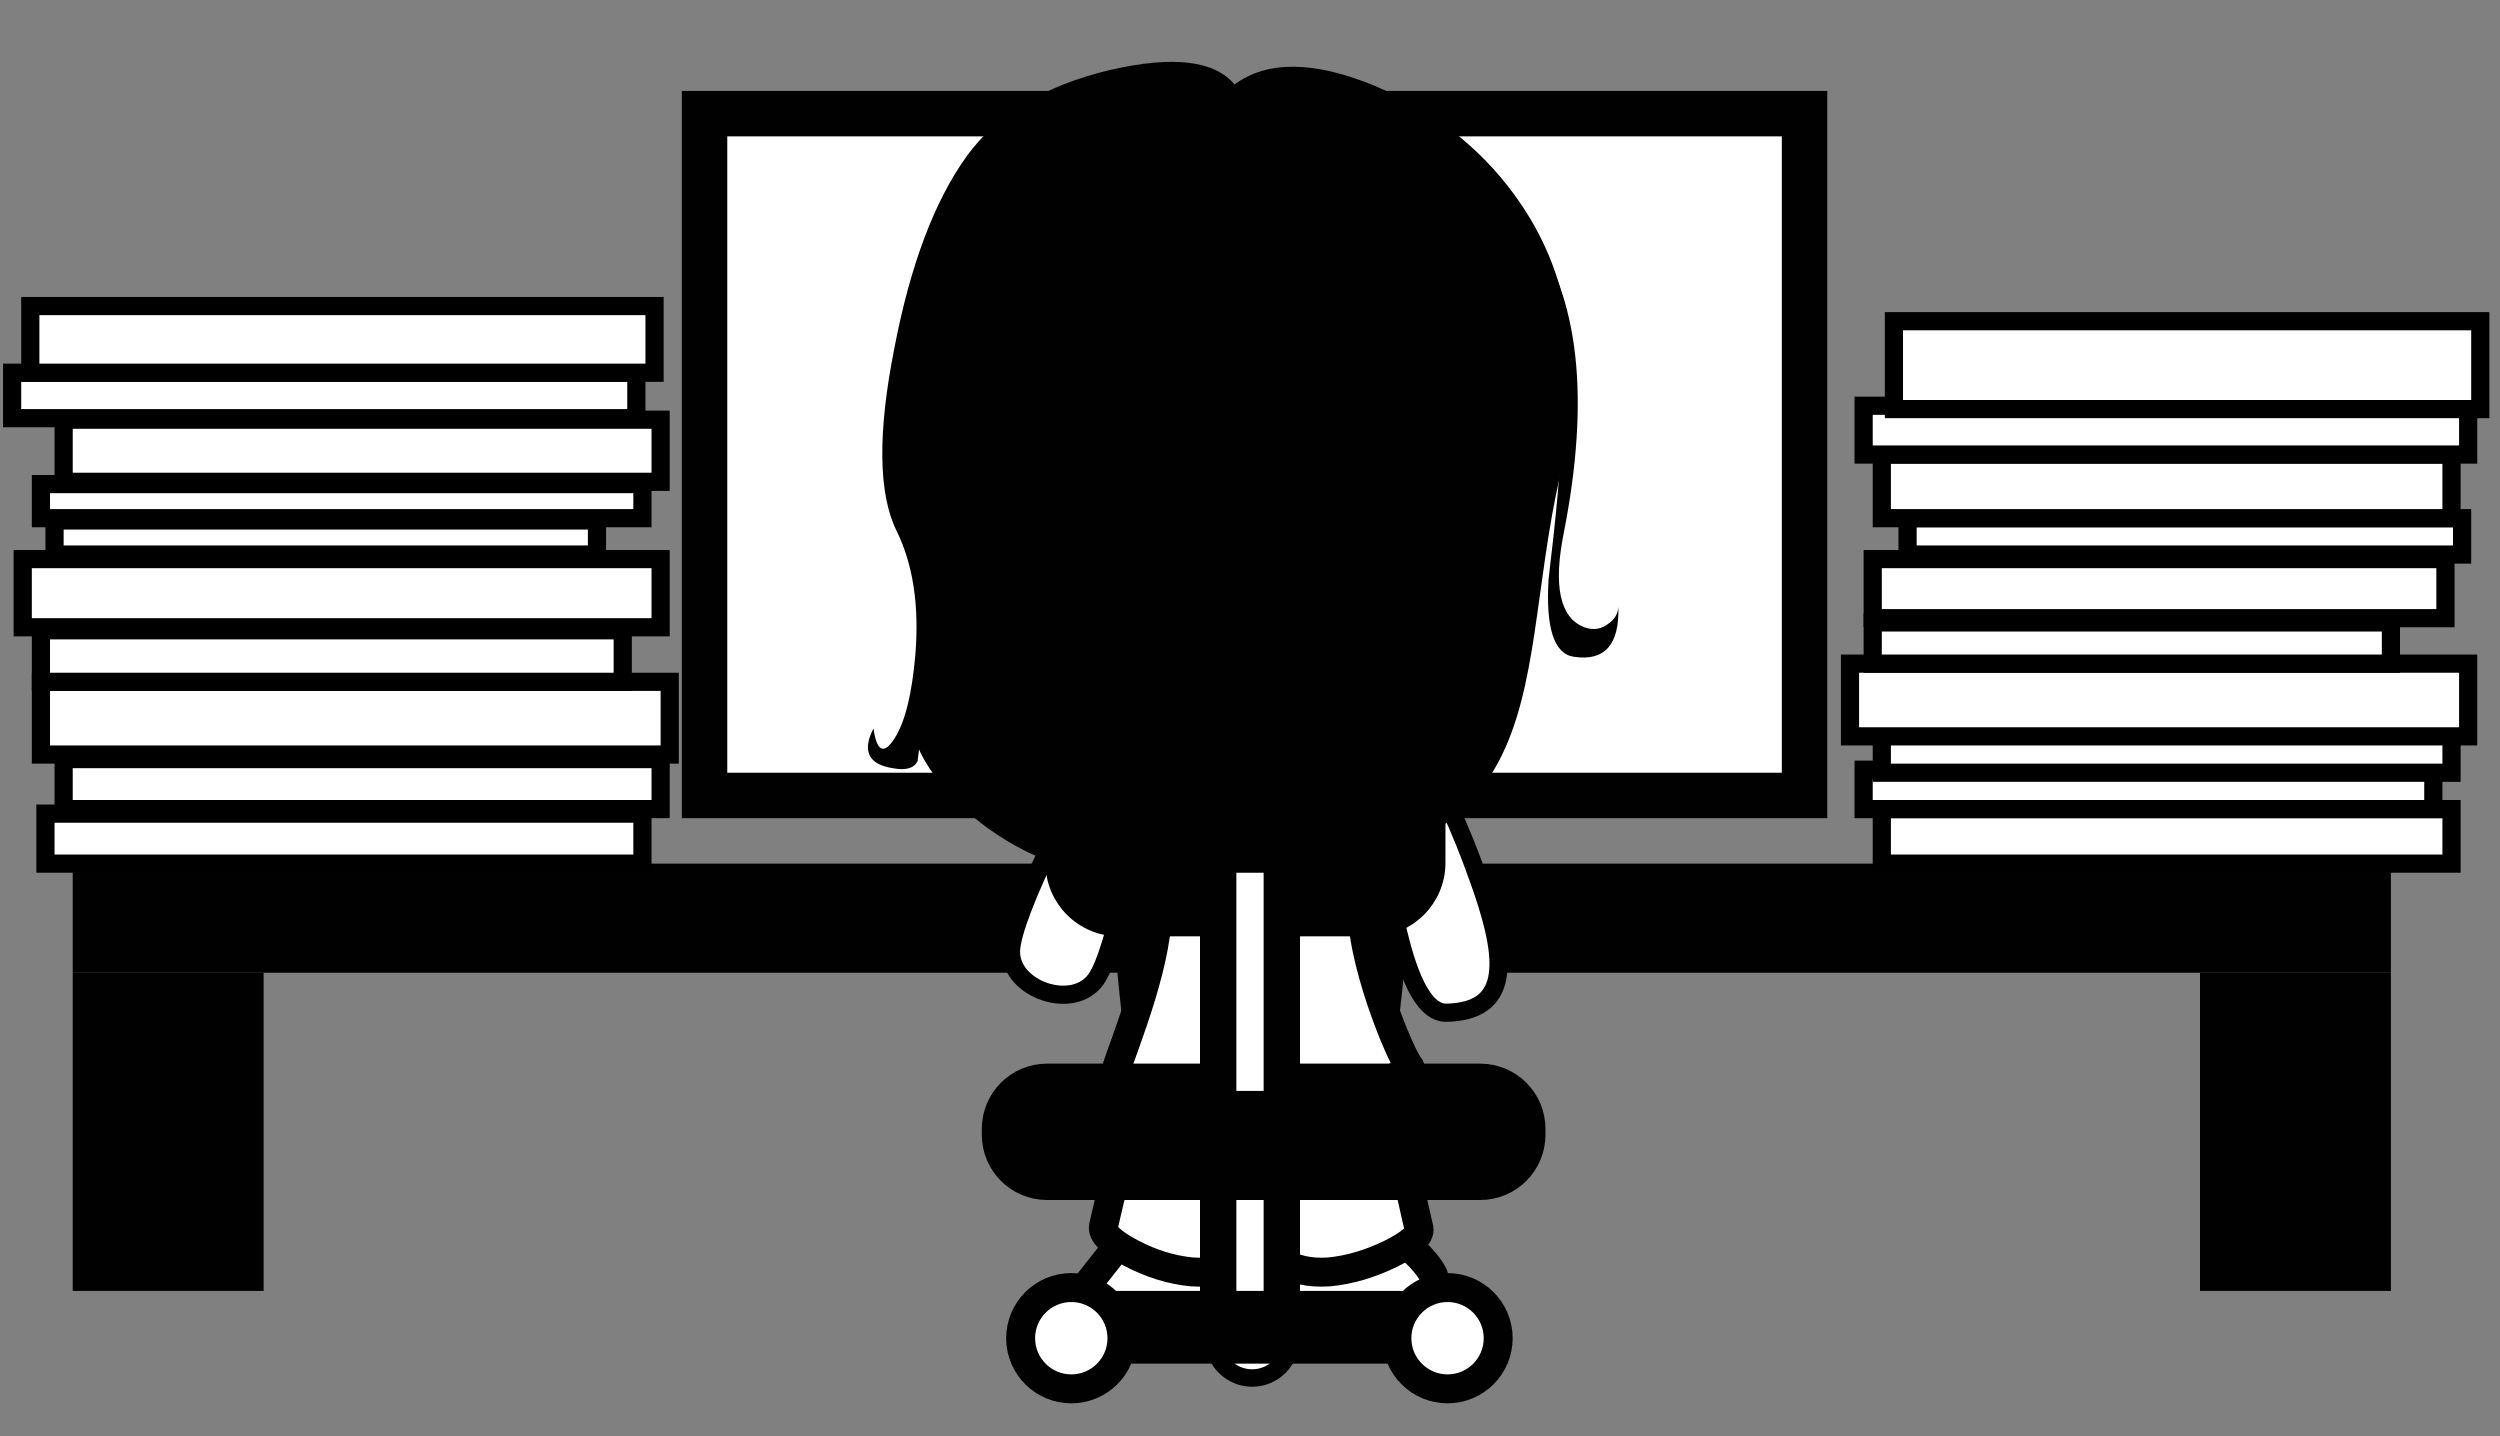 <?xml version="1.0" encoding="utf-8"?>
<!-- Generator: Adobe Illustrator 16.0.0, SVG Export Plug-In . SVG Version: 6.00 Build 0)  -->
<!DOCTYPE svg PUBLIC "-//W3C//DTD SVG 1.1//EN" "http://www.w3.org/Graphics/SVG/1.1/DTD/svg11.dtd">
<svg version="1.1" id="Layer_1" xmlns="http://www.w3.org/2000/svg" xmlns:xlink="http://www.w3.org/1999/xlink" x="0px" y="0px"
	 width="275px" height="158px" viewBox="-4 0 275 158" enable-background="new -4 0 275 158" xml:space="preserve">
<rect x="-4" y="0" width="275" height="158" fill="#808080" stroke="none"/>
<rect x="4" y="95" fill="#010101" width="255" height="12"/>
<rect x="4" y="107" fill="#010101" width="21" height="35"/>
<rect x="238" y="107" fill="#010101" width="21" height="35"/>
<rect id="svg-screen" x="73.5" y="12.5" fill="#FFFFFF" stroke="#010101" stroke-width="5" stroke-miterlimit="10" width="121" height="75"/>
<g>
	<path fill="#FFFFFF" d="M118.02,143.886c-1.539-0.956-2.229-1.965-2.072-3.022l3.343-4.221l13.373-0.317l1.99,3.104
		c1.698,4.137-1.114,6.209-8.438,6.209C122.609,145.637,119.875,145.052,118.02,143.886z"/>
	<path fill="none" stroke="#010101" stroke-width="3.184" stroke-miterlimit="3" d="M118.02,143.886
		c1.855,1.166,4.589,1.751,8.195,1.751c7.325,0,10.137-2.07,8.438-6.209l-1.99-3.104l-13.373,0.316l-3.343,4.221
		C115.791,141.921,116.481,142.93,118.02,143.886z"/>
</g>
<g>
	<path fill="#FFFFFF" d="M153.835,140.861c0.161,1.06-0.505,2.068-1.989,3.023c-1.91,1.166-4.644,1.751-8.195,1.751
		c-7.217,0-10.057-2.071-8.518-6.209l2.067-3.104l13.292,0.317l1.593,1.512C153.2,139.322,153.782,140.225,153.835,140.861z"/>
	<path fill="none" stroke="#010101" stroke-width="3.184" stroke-miterlimit="3" d="M153.835,140.861
		c0.161,1.06-0.505,2.068-1.989,3.023c-1.91,1.166-4.644,1.751-8.195,1.751c-7.217,0-10.057-2.071-8.518-6.209l2.067-3.104
		l13.292,0.317l1.593,1.512C153.2,139.322,153.782,140.225,153.835,140.861z"/>
</g>
<g>
	<path fill="#FFFFFF" d="M134.336,99.712c-0.479,0-0.796,2.358-0.957,7.082c-0.16,5.466-0.236,8.224-0.236,8.276
		c-0.215,1.062,0.289,7.854,1.51,20.378c1.271-12.523,1.803-19.314,1.592-20.378c0-10.238-0.426-15.358-1.273-15.358H134.336z
		 M148.025,92.386c0.797,2.07,1.22,4.062,1.271,5.97c0.105,3.078-0.316,8.356-1.271,15.842c-0.105,1.75,1.248,8.729,4.059,20.935
		c0.159,0.743-0.873,1.669-3.104,2.786c-2.281,1.111-4.537,1.775-6.767,1.989c-2.176,0.159-4.007-0.267-5.493-1.274
		c-1.369-0.949-2.059-1.969-2.068-3.066c-0.013,1.099-0.7,2.117-2.07,3.066c-1.486,1.008-3.315,1.434-5.491,1.274
		c-2.229-0.214-4.458-0.9-6.685-2.071c-2.177-1.165-3.184-2.146-3.025-2.943c2.757-11.676,4.085-18.388,3.979-20.139
		c-0.954-7.854-1.381-13.318-1.275-16.396c0.053-1.909,0.45-3.899,1.194-5.971l1.116-2.547h24.513L148.025,92.386z"/>
</g>
<g>
	<path fill="none" stroke="#010101" stroke-width="3.184" stroke-miterlimit="3" d="M134.336,99.712
		c-0.479,0-0.796,2.358-0.957,7.082c-0.16,5.466-0.236,8.224-0.236,8.276c-0.215,1.062,0.289,7.854,1.51,20.378
		c1.271-12.523,1.803-19.314,1.592-20.378c0-10.238-0.426-15.358-1.273-15.358H134.336z M148.025,92.386
		c0.797,2.07,1.22,4.062,1.271,5.97c0.105,3.078-0.316,8.356-1.271,15.842c-0.105,1.75,1.248,8.729,4.059,20.935
		c0.159,0.743-0.873,1.669-3.104,2.786c-2.281,1.111-4.537,1.775-6.767,1.989c-2.176,0.159-4.007-0.267-5.493-1.274
		c-1.369-0.949-2.059-1.969-2.068-3.066c-0.013,1.099-0.7,2.117-2.07,3.066c-1.486,1.008-3.315,1.434-5.491,1.274
		c-2.229-0.214-4.458-0.9-6.685-2.071c-2.177-1.165-3.184-2.146-3.025-2.943c2.757-11.676,4.085-18.388,3.979-20.139
		c-0.954-7.854-1.381-13.318-1.275-16.396c0.053-1.909,0.45-3.899,1.194-5.971l1.116-2.547h24.513L148.025,92.386z M134.654,135.448
		v0.116"/>
</g>
<path id="svg-arms" fill="#FFFFFF" stroke="#010101" stroke-width="2" stroke-miterlimit="3" d="M159.076,97.905
	c-2.866-8.278-4.654-11.056-5.719-13.284c-1.006-2.332-3.226-4.6-7.574-6.243L139,76.626V73h-11v3.895
	c-2,0.381-3.715,0.975-5.906,1.802c-4.775,1.75-6.006,4.508-6.855,7.001c0,0-8.006,14.812-8.031,18.989
	c-0.024,4.181,6.871,6.549,9.359,3.019c2.207-3.136,4.203-15.851,5.054-16.592c0.688-0.584,1.237,2.096,1.66,8.038
	c0.48,5.892,0.234,9.339-0.721,10.348c-0.901,0.958,0.343,3.059,3.739,3.587c2.6,0.427,5.329,1.914,8.196,1.914
	c0.052,0,0.105,0,0.158,0c2.863,0,5.596-1.487,8.199-1.914c3.396-0.528,4.643-1.95,3.741-2.907
	c-0.954-1.008-1.194-4.796-0.719-10.687c0.425-5.943,0.981-8.793,1.672-8.211c0.849,0.743,2.079,20.252,7.583,20.118
	C161.836,111.238,161.9,106.169,159.076,97.905z"/>
<g>
	<path fill="#FFFFFF" stroke="#010101" stroke-width="3.184" stroke-miterlimit="10" d="M147.547,91.113
		c-0.689-0.584-1.247,2.096-1.672,8.037c-0.477,5.893,4.229,17.16,5.184,18.168c0.9,0.957-10.09,3.974-16.325,4.115
		c-6.236,0.143-16.515-2.287-16.024-3.617c0.902-2.851,5.04-12.773,4.561-18.666c-0.421-5.941-0.981-8.621-1.669-8.037
		c-0.596-1.219,1.216-5.795,0.18-12.417c2.388-0.901,2.094-0.858,4.323-1.232c0,0,1.238,9.22,8.5,9.126
		c7.261-0.093,7.395-8.832,7.395-8.832l4.438,0.62C145.58,87.807,148.344,89.697,147.547,91.113z"/>
</g>
<g>
	<path fill="#010101" d="M102.347,17.168c-3.555,4.936-6.206,11.967-7.96,21.093c-1.856,9.339-1.775,16.053,0.239,20.138
		c1.804,3.661,2.495,8.171,2.071,13.53c-0.373,4.405-1.141,7.51-2.31,9.313c-1.166,1.803-1.937,1.433-2.307-1.113
		c-1.274,2.493-0.556,3.951,2.148,4.377c1.433,0.266,2.336,0,2.708-0.796l0.159-1.274c0.638,1.646,7.761,14.941,29.21,14.965
		c42.611-0.797,35.738-20.507,41.308-45.129c2.656-11.675,1.246-21.571-4.221-29.69c-3.869-5.784-9.259-10.161-16.153-13.133
		c-6.688-2.76-11.834-2.812-15.442-0.159c-2.226-2.653-6.791-3.184-13.69-1.592C110.943,9.396,105.692,12.553,102.347,17.168z"/>
</g>
<g>
	<path fill="#010101" d="M174.021,66.757c-0.049,0.762-0.408,1.372-1.076,1.832c-0.795,0.635-1.695,0.767-2.705,0.397
		c-2.65-1.062-3.395-4.513-2.229-10.348c2.918-14.805,1.696-25.921-3.658-33.351c-2.656-3.714-5.602-5.97-8.838-6.765
		c8.438,12.469,12.524,22.232,12.256,29.29c-0.104,3.557-0.58,8.861-1.43,15.919c-0.32,5.359,0.608,8.197,2.786,8.516
		C172.51,72.754,174.145,70.924,174.021,66.757z"/>
</g>
<g>
	<path fill="none" stroke="#010101" stroke-width="3.184" stroke-miterlimit="3" d="M101.712,41.047
		c0-7.533,2.916-13.954,8.755-19.261c5.835-5.359,12.894-8.039,21.171-8.039c8.117,0,15.016,2.546,20.694,7.642
		c5.677,5.094,8.729,11.354,9.152,18.784c0.105,1.062-0.239,4.883-1.034,11.461c-0.796,6.687-1.378,10.666-1.751,11.941
		c-0.69,2.229-3.717,4.67-9.072,7.321c-5.893,2.919-11.887,4.457-17.989,4.618l0,0c-6.101-0.161-12.18-1.62-18.069-4.537
		c-5.36-2.654-8.385-5.094-9.072-7.324c-0.373-1.167-0.931-5.042-1.672-11.621C102.082,45.77,101.712,42.109,101.712,41.047z"/>
</g>
<g>
	<path fill="#010101" d="M99.243,41.287c-0.532,3.343,1.91,5.016,7.322,5.016c3.396,0,6.819-4.565,10.269-13.692l4.139-13.689
		c-0.373,2.333,0.98,4.377,4.058,6.128c-1.803-3.98-1.485-6.473,0.958-7.482c1.536-0.636,2.997-0.662,4.375-0.079l1.592,1.036
		c2.708-1.273,5.147-1.407,7.326-0.398c2.226,1.062,4.004,3.556,5.331,7.482c1.803,5.094,2.096,11.275,0.873,18.546
		c3.82-5.786,4.459-13.558,1.912-23.322c1.752,0.531,3.529,2.016,5.332,4.458c3.559,4.934,5.49,12.258,5.812,21.968
		c0.316,9.71-0.743,17.616-3.186,23.721c-1.223,3.077-2.469,5.173-3.738,6.286c1.855-1.166,3.793-3.236,5.808-6.207
		c3.979-5.891,6.261-13.188,6.847-21.89l-7.959-29.688l-12.578-7.084l-13.688-2.07l-11.94,2.866l-4.057,4.696l-9.315,5.015
		l-4.614,9.79l-5.096,6.607c-1.166,2.069-0.901,8.17,0.796,18.306l3.902,1.394c-1.179-0.919-2.186-2.496-3.025-4.734
		c-1.116-2.974-1.673-6.022-1.673-9.153c0-1.912,0.691-3.131,2.071-3.664L99.243,41.287z"/>
</g>
<g>
	<path fill="none" stroke="#010101" stroke-width="1.592" stroke-miterlimit="3" d="M138.873,66.836
		c0,2.175-1.673,3.263-5.015,3.263c-3.396,0-5.094-1.088-5.094-3.263"/>
</g>
<g>
	<circle fill="#FFFFFF" stroke="#010101" stroke-width="1.92" stroke-miterlimit="10" cx="133.739" cy="147.348" r="4.234"/>
	<rect x="130" y="119" fill="#FFFFFF" stroke="#010101" stroke-width="4" stroke-miterlimit="10" width="7" height="27"/>
	<path fill="#010101" stroke="#010101" stroke-width="4" stroke-miterlimit="10" d="M164,124.827c0,2.856-2.316,5.173-5.173,5.173
		h-47.654c-2.857,0-5.173-2.316-5.173-5.173v-0.654c0-2.856,2.316-5.173,5.173-5.173h47.654c2.856,0,5.173,2.316,5.173,5.173
		V124.827z"/>
	<path fill="#010101" stroke="#010101" stroke-width="2" stroke-miterlimit="10" d="M154,94.916c0,3.912-3.172,7.084-7.084,7.084
		h-27.832c-3.913,0-7.084-3.172-7.084-7.084V84.084c0-3.912,3.171-7.084,7.084-7.084h27.832c3.912,0,7.084,3.172,7.084,7.084V94.916
		z"/>
	<rect x="130" y="94" fill="#FFFFFF" stroke="#010101" stroke-width="4" stroke-miterlimit="10" width="7" height="28"/>
	<rect x="114" y="144" fill="#FFFFFF" stroke="#010101" stroke-width="4" stroke-miterlimit="10" width="42" height="4"/>
	<circle fill="#FFFFFF" stroke="#010101" stroke-width="3.184" stroke-miterlimit="10" cx="113.842" cy="147.203" r="5.572"/>
	<circle fill="#FFFFFF" stroke="#010101" stroke-width="3.184" stroke-miterlimit="10" cx="155.23" cy="147.203" r="5.571"/>
</g>
<g id="papers">
	<rect x="1" y="89.5" fill="#FFFFFF" stroke="#000000" stroke-width="2" stroke-miterlimit="10" width="65.667" height="5.5"/>
	<rect x="3" y="83.5" fill="#FFFFFF" stroke="#000000" stroke-width="2" stroke-miterlimit="10" width="65.667" height="5.5"/>
	<rect x="0.5" y="75" fill="#FFFFFF" stroke="#000000" stroke-width="2" stroke-miterlimit="10" width="69.167" height="8"/>
	<rect x="0.5" y="69.333" fill="#FFFFFF" stroke="#000000" stroke-width="2" stroke-miterlimit="10" width="64" height="5.667"/>
	<rect x="-1.5" y="61.5" fill="#FFFFFF" stroke="#000000" stroke-width="2" stroke-miterlimit="10" width="70.167" height="7.5"/>
	<rect x="2" y="57.25" fill="#FFFFFF" stroke="#000000" stroke-width="2" stroke-miterlimit="10" width="59.667" height="3.75"/>
	<rect x="0.5" y="53.25" fill="#FFFFFF" stroke="#000000" stroke-width="2" stroke-miterlimit="10" width="66.167" height="3.75"/>
	<rect x="3" y="46.167" fill="#FFFFFF" stroke="#000000" stroke-width="2" stroke-miterlimit="10" width="65.667" height="6.833"/>
	<rect x="-2.667" y="41" fill="#FFFFFF" stroke="#000000" stroke-width="2" stroke-miterlimit="10" width="68.667" height="5"/>
	
		<rect x="-0.667" y="33.667" fill="#FFFFFF" stroke="#000000" stroke-width="2" stroke-miterlimit="10" width="68.667" height="7.333"/>
	<rect x="202.999" y="89" fill="#FFFFFF" stroke="#000000" stroke-width="2" stroke-miterlimit="10" width="62.667" height="6"/>
	
		<rect x="200.999" y="84.667" fill="#FFFFFF" stroke="#000000" stroke-width="2" stroke-miterlimit="10" width="62.667" height="4.333"/>
	
		<rect x="202.999" y="80.667" fill="#FFFFFF" stroke="#000000" stroke-width="2" stroke-miterlimit="10" width="62.667" height="4.333"/>
	<rect x="199.499" y="73" fill="#FFFFFF" stroke="#000000" stroke-width="2" stroke-miterlimit="10" width="68" height="8"/>
	
		<rect x="201.999" y="68.468" fill="#FFFFFF" stroke="#000000" stroke-width="2" stroke-miterlimit="10" width="57.001" height="4.532"/>
	<rect x="201.999" y="61.5" fill="#FFFFFF" stroke="#000000" stroke-width="2" stroke-miterlimit="10" width="63" height="6.5"/>
	<rect x="205.832" y="57" fill="#FFFFFF" stroke="#000000" stroke-width="2" stroke-miterlimit="10" width="61" height="4"/>
	<rect x="202.999" y="50" fill="#FFFFFF" stroke="#000000" stroke-width="2" stroke-miterlimit="10" width="62.667" height="7"/>
	
		<rect x="200.999" y="44.631" fill="#FFFFFF" stroke="#000000" stroke-width="2" stroke-miterlimit="10" width="66.5" height="5.369"/>
	
		<rect x="204.332" y="35.333" fill="#FFFFFF" stroke="#000000" stroke-width="2" stroke-miterlimit="10" width="64.5" height="9.667"/>
</g>
</svg>
